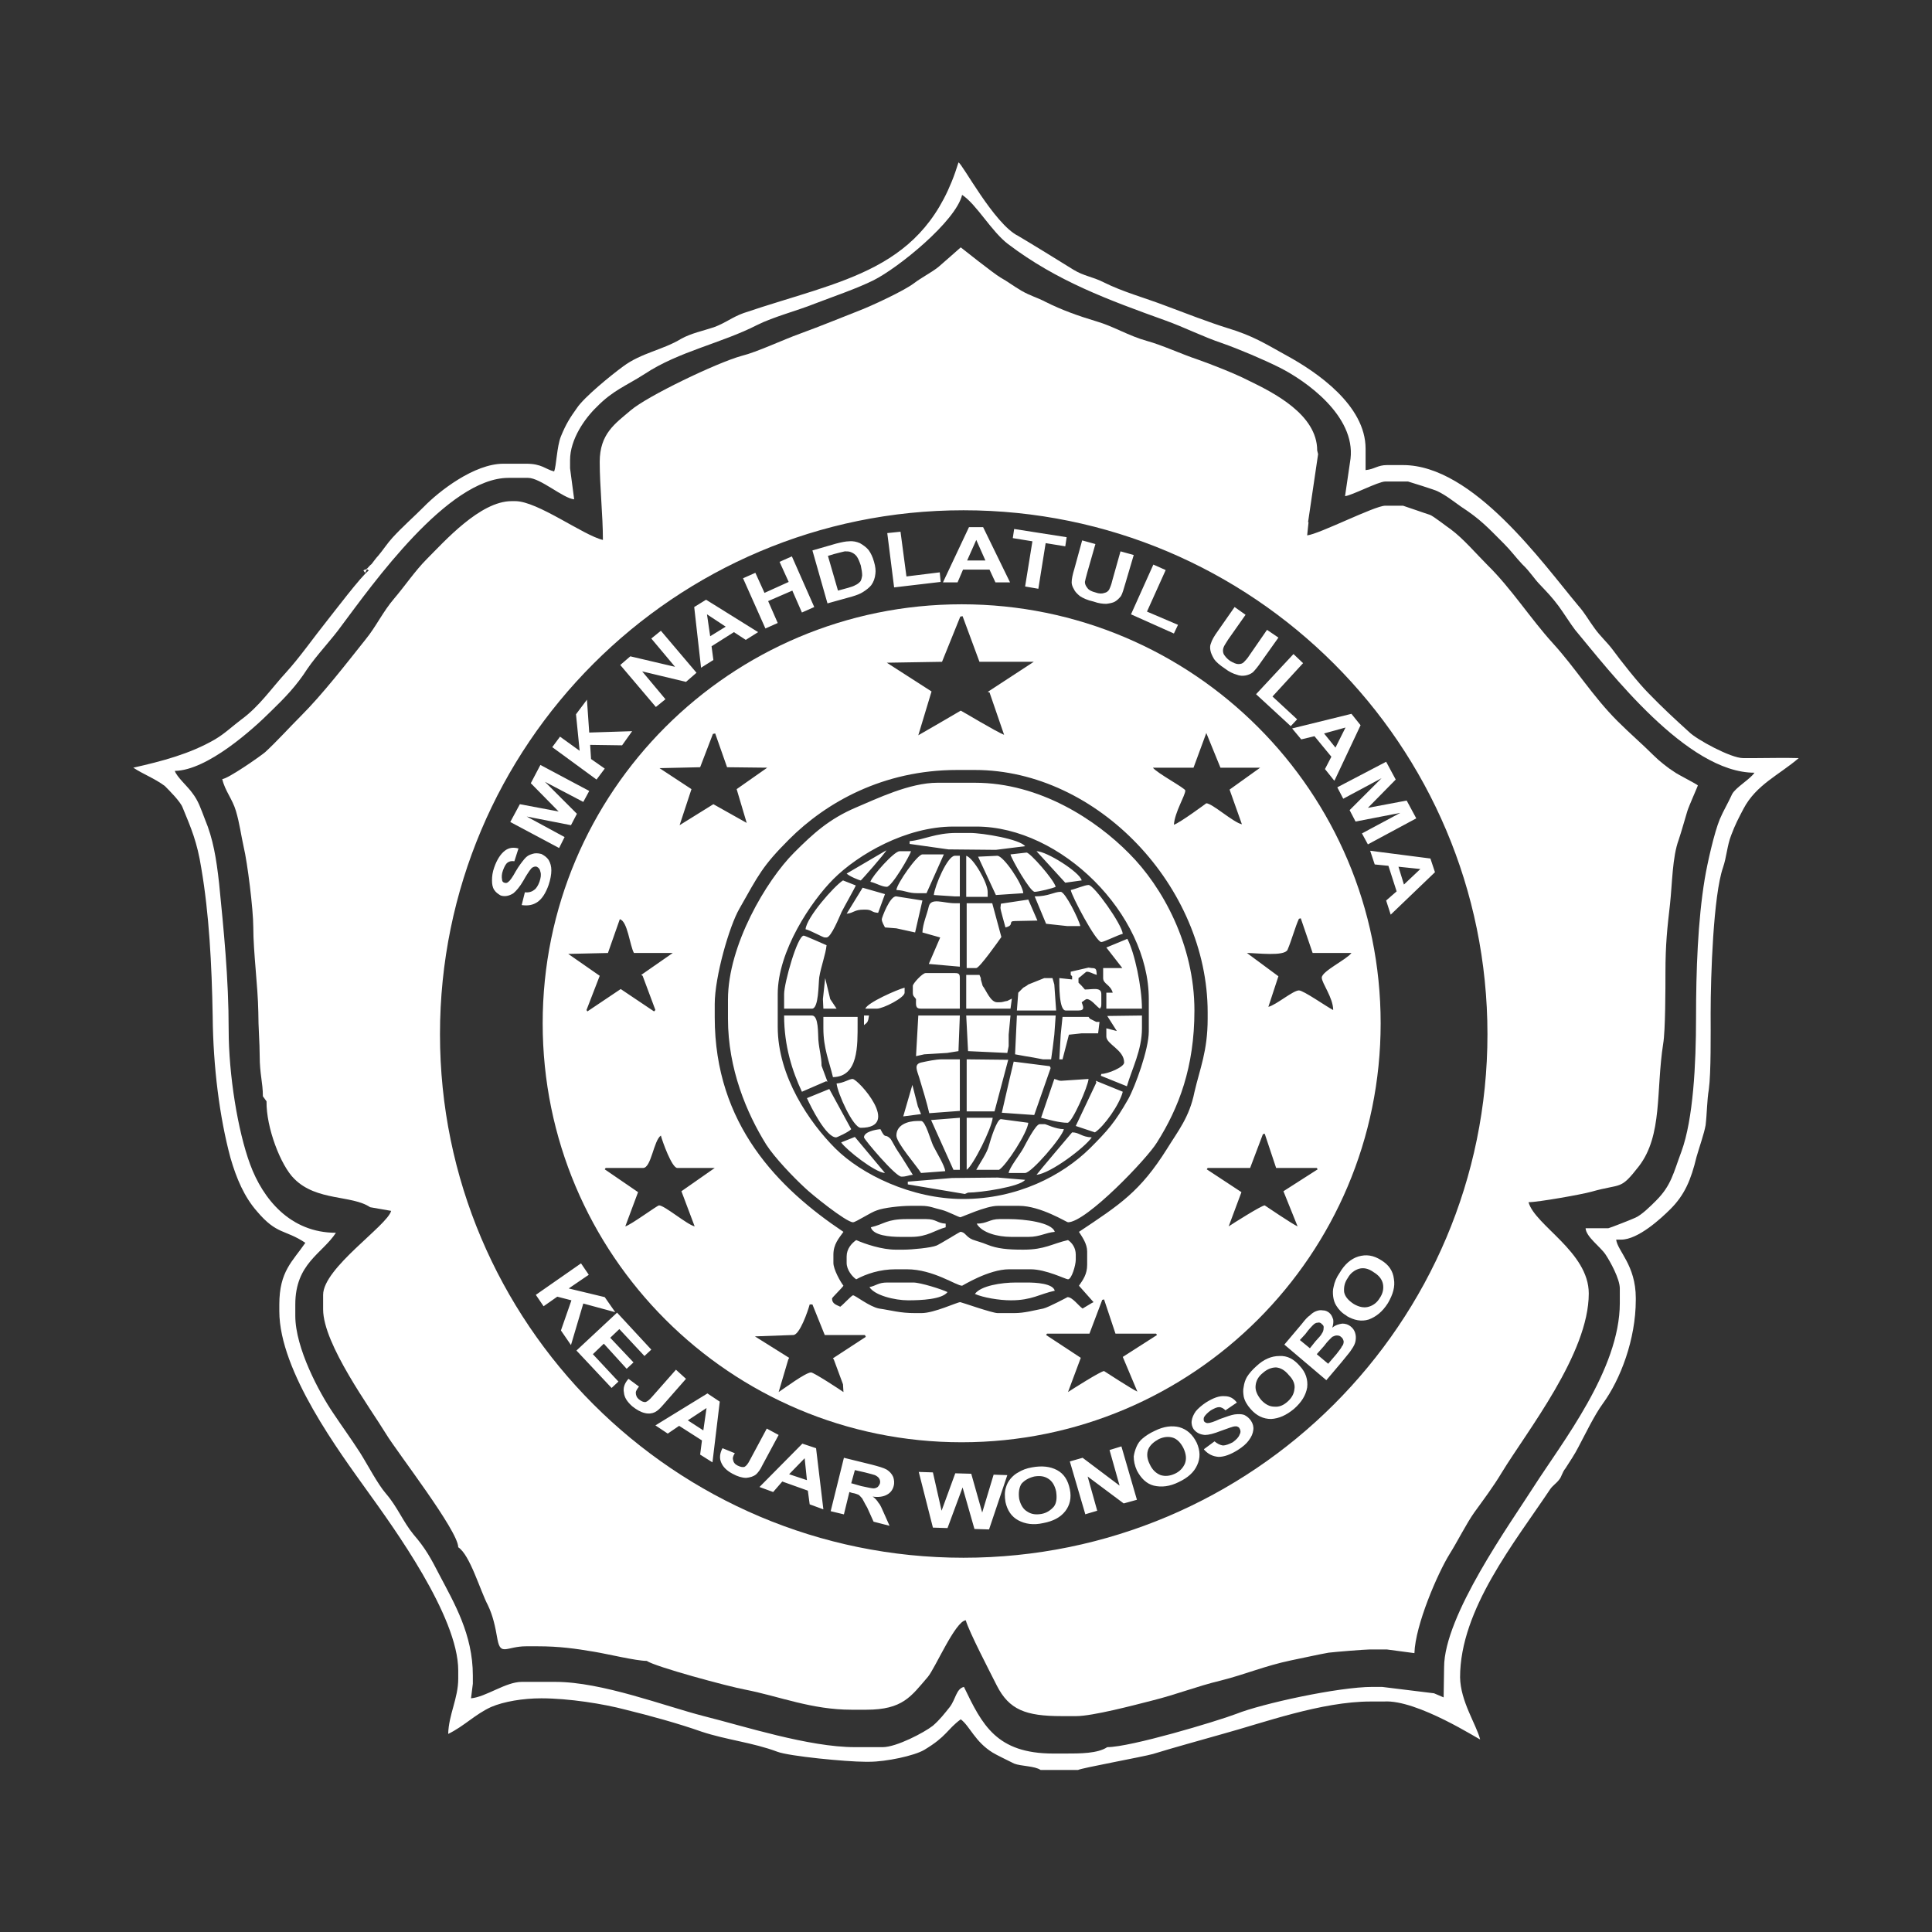 <?xml version="1.0" encoding="UTF-8"?>
<!DOCTYPE svg PUBLIC "-//W3C//DTD SVG 1.0//EN" "http://www.w3.org/TR/2001/REC-SVG-20010904/DTD/svg10.dtd">
<!-- Creator: CorelDRAW X7 -->
<svg xmlns="http://www.w3.org/2000/svg" xml:space="preserve" width="42.333mm" height="42.333mm" version="1.0" style="shape-rendering:geometricPrecision; text-rendering:geometricPrecision; image-rendering:optimizeQuality; fill-rule:evenodd; clip-rule:evenodd"
viewBox="0 0 4233 4233"
 xmlns:xlink="http://www.w3.org/1999/xlink">
 <rect x="0" y="0" width="4233" height="4233" fill="#333333" stroke="none"/>
 <defs>
  <style type="text/css">
   <![CDATA[
    .fil0 {fill:white}
    .fil1 {fill:white;fill-rule:nonzero}
   ]]>
  </style>
 </defs>
 <g id="Layer_x0020_1">
  <g id="_1868377839216">
   <path class="fil0" d="M2867 1144l-3 29c27,-3 148,-65 171,-65l39 0c1,0 52,18 59,20 8,3 37,26 46,32 27,20 56,54 80,78 52,51 94,117 143,171 51,56 87,116 142,171 27,27 54,50 80,76 11,11 31,27 44,35 6,5 52,28 52,30 0,1 -20,46 -23,56 -7,23 -12,42 -19,63 -14,38 -14,95 -19,141 -6,52 -10,88 -10,150 0,31 0,128 -5,156 -16,103 -1,200 -53,268 -42,54 -37,37 -104,56 -21,6 -117,23 -138,23 14,51 132,109 132,200 0,132 -135,301 -191,393 -18,30 -39,58 -60,87 -17,24 -37,64 -54,91 -26,42 -75,155 -77,217l-60 -8 -39 0c-10,0 -72,5 -89,7 -18,3 -63,13 -83,17 -57,12 -101,31 -153,44 -54,13 -95,30 -151,44 -39,10 -130,34 -166,34l-32 0c-79,0 -115,-14 -142,-67 -14,-28 -61,-118 -68,-143 -23,2 -67,105 -83,124 -37,43 -55,72 -135,72l-32 0c-88,0 -157,-29 -233,-44 -38,-7 -197,-50 -216,-63 -23,0 -85,-15 -115,-20 -41,-7 -77,-12 -124,-12l-25 0c-43,0 -56,22 -63,-15 -5,-29 -10,-52 -21,-75 -17,-32 -39,-110 -65,-127 0,-36 -133,-207 -158,-248 -34,-56 -138,-197 -138,-273l0 -32c0,-59 141,-152 149,-184l-46 -8c-40,-27 -117,-13 -166,-62 -30,-29 -62,-113 -61,-170l-8 -11c0,-31 -7,-48 -7,-89 0,-28 -3,-62 -3,-96 -1,-57 -11,-131 -11,-185 0,-40 -13,-143 -21,-176 -6,-27 -9,-52 -17,-79 -8,-27 -24,-44 -30,-70 13,-1 82,-49 94,-59 27,-25 52,-53 78,-79 48,-48 99,-114 142,-168 23,-28 38,-61 63,-90 23,-27 46,-61 71,-86 39,-39 117,-127 186,-127l8 0c49,0 149,75 192,85 0,-54 -7,-117 -7,-171 0,-62 34,-84 68,-113 36,-31 188,-104 242,-119 36,-9 90,-35 129,-49 49,-18 85,-33 131,-51 28,-11 95,-42 118,-59 17,-13 39,-24 54,-36 6,-5 49,-43 49,-43 0,0 73,58 87,66 16,9 29,19 46,29 21,12 33,14 54,25 34,17 70,30 110,42 38,11 71,32 111,43 33,9 76,29 112,41 26,9 82,31 109,45 56,27 152,75 152,154l2 8 -22 149 1 0zm-756 -26c634,0 1148,514 1148,1148 0,633 -514,1147 -1148,1147 -633,0 -1147,-514 -1147,-1147 0,-634 514,-1148 1147,-1148z"/>
   <path class="fil1" d="M3025 2242c0,507 -411,918 -918,918 -507,0 -918,-411 -918,-918 0,-507 411,-918 918,-918 507,0 918,411 918,918zm-1321 8c0,109 70,210 126,266 57,57 167,111 280,111 119,0 217,-51 278,-111 39,-39 55,-57 84,-108 15,-27 45,-109 45,-148l0 -71c0,-186 -192,-378 -378,-378l-50 0c-104,0 -209,61 -263,115 -49,49 -122,158 -122,252l0 72zm417 363l-7 3 -125 -21 0 -6 97 -8 100 -1 60 5c-11,15 -97,28 -125,28zm-278 -110l30 -12 66 79c-22,-1 -85,-51 -96,-67zm428 71c5,-7 78,-93 78,-93 16,0 20,10 43,11 -15,22 -90,79 -121,82zm-378 -82c0,-12 24,-17 36,-18 12,24 9,8 22,21 2,2 11,20 16,27 11,16 22,35 33,52 -11,1 -13,4 -25,4 -13,0 -82,-82 -82,-86l0 0zm71 -4c0,-23 24,-32 47,-32l7 0c10,0 21,43 27,55 7,14 25,43 26,55l-53 4c-9,-15 -54,-66 -54,-82zm282 82l-36 0c1,-11 25,-41 32,-54 5,-9 27,-53 36,-53l11 0c3,0 24,11 42,11 -4,18 -71,96 -85,96l0 0zm-57 -7l-50 0c8,-15 24,-37 28,-54 3,-11 17,-57 26,-57l60 8c-2,22 -48,93 -64,103zm-149 -109l63 -5 0 114 -14 0 -49 -109 0 0zm78 109l0 -114 57 0c-2,23 -43,105 -57,114zm-139 -117l20 -69 12 47 7 17 -39 5 0 0zm-211 -40l49 -20 48 88c-5,6 -31,18 -33,18 -22,0 -55,-66 -64,-86zm631 75l-42 -14 45 -95 -1 -4 59 24c-7,28 -41,76 -61,89zm-567 -107c17,-1 28,-10 36,-10 12,0 108,107 18,107 -17,0 -51,-76 -53,-97l-1 0zm507 86c-18,0 -42,-7 -58,-11l29 -85c8,2 9,4 15,4l60 -4c-1,16 -36,96 -46,96zm-73 -17l-71 -5 17 -74 9 -38 79 10 2 4 -36 103 0 0zm-87 -8l-61 0 0 -114 91 1 -30 113zm-115 -114l39 0 0 113 -67 5c-5,-22 -15,-55 -22,-78 -5,-16 -12,-29 4,-33 14,-3 32,-7 46,-7l0 0zm11 -14l-50 3 -18 4 5 -89 91 0 -3 78 -25 4 0 0zm-271 -79l75 0 0 14c0,49 2,117 -54,118 -8,-34 -21,-63 -21,-107l0 -25 0 0zm502 71l-3 22 -18 0 -21 -4 -18 -3 -22 -4 4 -85 85 0 -3 42 -4 33 0 -1zm-96 -7l-3 15 -86 -4 -4 -78 97 0 -4 42 0 25 0 0zm132 -25l-14 54 -7 0 3 -54 4 -39 57 0 3 4 14 7 7 0 -3 25 -36 0 -28 3 0 0zm-563 -42c15,0 13,41 14,53 2,24 7,37 7,57l13 35 -3 -1 -53 23c-21,-45 -39,-100 -39,-167l61 0zm646 1l77 -1 0 28c0,48 -22,89 -33,127l-57 -23 1 -4c14,0 50,-15 50,-25 0,-28 -39,-40 -39,-57l0 -18 23 6 -21 -33 -1 0zm-532 -1l11 0c-2,14 -3,15 -11,21l0 -21zm338 -50l11 -11 7 -4 4 -3 35 -14 18 0 4 14 4 57 -86 0 3 -39 0 0zm-114 -39l29 0 3 7 0 3 4 14c8,10 17,36 32,36l4 0c9,0 10,-2 18,-3l10 -5 -3 22 -97 0 0 -74zm-309 7l11 46 14 21 -29 0 -1 -21 5 -46 0 0zm192 17c0,-5 21,-28 28,-28l64 0c9,0 11,2 11,11l0 67 -85 0c-13,0 -11,-8 -11,-21 -4,-6 -7,-6 -7,-14l0 -15zm-104 50c4,-13 70,-42 86,-46l0 11c0,11 -47,35 -61,35l-25 0zm467 -57l7 7 7 8c17,0 36,-6 36,10l0 22c0,7 -1,6 -3,10 -9,-6 -19,-21 -29,-21 -2,0 -8,5 -11,7 3,9 8,18 -7,18l-28 0c-15,0 -14,-57 -14,-71l28 3 0 -7 -3 -3 0 -7 39 -9 7 1c11,0 10,4 11,15 -10,-3 -15,-7 -22,-7 -2,0 -13,11 -18,14l0 10 0 0zm107 -96c16,30 32,106 32,153l-78 0 0 -35 14 0c-5,-18 -21,-19 -21,-32l0 -22 42 0 -35 -45 46 -19 0 0zm-752 121c0,-24 29,-128 43,-128 3,0 45,19 50,21 -2,20 -12,46 -16,70 -2,15 -1,69 -16,69l-61 0 0 -32zm399 -199l57 0 20 74c-7,10 -48,68 -55,68l-21 0 0 -142 -1 0zm-96 64c1,-20 10,-39 14,-57 5,-20 32,-7 57,-7l11 0 0 139 -68 -6 25 -58 -39 -11 0 0zm232 -72l20 46 -49 1c-17,0 0,9 -21,14 -2,-8 -11,-38 -11,-43l1 -9 60 -9zm-321 43c0,-3 18,-52 32,-50l57 9 -16 70 -41 -9 -25 -2c-2,-4 -7,-12 -7,-18zm335 -50c31,0 42,-10 57,-10 10,0 40,61 43,75l-29 0 -46 -5 -25 -60zm-150 -89c16,5 47,59 47,79l0 11 -47 0 0 -90zm-227 70l49 14 -15 41c-16,-1 -12,-7 -28,-7l-3 0c-22,0 -21,7 -38,9l35 -57 0 0zm156 16c2,-20 30,-86 46,-86l11 0 0 89 -11 0 -46 -3zm300 -11c10,-2 31,-11 39,-11 12,0 73,86 75,107 -12,3 -41,18 -47,18 -12,0 -65,-101 -67,-114zm-581 86c2,-26 63,-95 82,-107l28 11c0,2 -26,48 -31,58 -5,11 -23,56 -33,56l-4 0c-4,0 -32,-16 -42,-18zm420 -161c14,0 56,63 57,82l-60 4 -39 -84 42 -2zm-221 75c1,-14 46,-78 57,-78l47 0 -38 85 -20 0c-21,0 -26,-6 -46,-7zm349 -7c-5,3 -38,11 -46,11 -10,0 -51,-72 -53,-82l35 -4c7,-1 60,59 64,75l0 0zm-406 -11c4,-13 52,-67 64,-67l25 0c-2,9 -42,78 -53,78 -11,0 -23,-8 -36,-11l0 0zm364 -67c22,0 95,46 99,64l-36 5 -63 -69zm-329 -2c-3,7 -55,66 -56,66 -3,0 -25,-9 -31,-15l87 -51zm51 -20c32,-3 56,-18 103,-18l29 0c29,0 110,14 121,29l-64 8 -104 -1 -85 -12 0 -6 0 0zm394 1079l-93 0 -2 3 76 50 -28 75c9,-6 72,-46 79,-46 0,0 63,41 73,45l-32 -76 75 -48 -2 -3 -89 0 -25 -75 -4 1 -28 74 0 0zm345 -834l69 51 -22 67c17,-4 54,-36 67,-36 10,0 61,36 75,43 0,-27 -25,-59 -25,-71 0,-14 55,-40 65,-54l-85 0 -26 -76 -4 1c-8,17 -16,47 -25,68 -7,15 -67,7 -89,7zm-1400 0l-87 2 69 48 -29 75 2 3 73 -49 73 49 3 -3 -28 -75 -3 -2 69 -48 -85 0c-9,-16 -14,-70 -31,-74l-26 74zm1283 -406l-89 0c9,12 71,45 71,50 0,11 -23,47 -25,75 13,-4 71,-47 71,-47 13,0 59,42 78,46l-27 -76 67 -48 -87 0 -31 -76 -28 76 0 0zm-1048 -75l-5 1 -28 73 -89 2 70 46 -26 79 74 -46 73 41 -22 -74 67 -47 -88 -1 -26 -74zm171 1318l-84 3 75 47 -2 4 -21 71c11,-7 59,-43 71,-43 6,0 64,38 71,43l-1 -17 -20 -54 -2 -3 72 -47 -2 -4 -88 0 -27 -67 -6 0c-4,15 -22,67 -36,67l0 0zm1000 -366l-92 0 -2 3 76 50 -28 75c9,-6 72,-46 79,-46 0,0 62,42 72,46l-31 -77 75 -48 -2 -3 -89 0 -25 -75 -4 1 -28 74 -1 0zm-1329 0l-82 0 -2 3 73 50 -28 75c12,-3 70,-46 74,-46 12,0 61,42 78,46l-29 -77 73 -51 -82 0c-12,0 -33,-59 -36,-71 -16,11 -21,71 -39,71l0 0zm655 -1109l-121 2 98 63 -29 96c11,-6 93,-54 93,-54 1,0 79,47 95,53l-32 -93 -4 -1 101 -66 -119 0 -37 -100 -5 1 -40 99zm151 1399c-26,0 -61,-6 -79,-14 13,-18 58,-25 90,-25l24 0c20,0 57,2 61,18 -33,7 -50,21 -96,21zm-310 -29c15,-3 19,-10 39,-10l57 0c16,0 63,15 75,21 -12,16 -58,18 -86,18 -30,0 -74,-11 -85,-29zm435 -17c-5,0 -48,-22 -82,-22l-47 0c-45,0 -102,36 -103,36 -13,0 -63,-36 -121,-36l-25 0c-34,0 -64,10 -86,22 -9,-6 -21,-21 -21,-36l0 -14c0,-17 11,-29 21,-36 20,9 57,21 86,21l18 0c18,0 60,-4 72,-9 9,-4 51,-30 52,-30 11,0 12,11 27,17 11,4 20,6 32,11 22,9 46,11 77,11l3 0c46,0 62,-13 97,-21 9,6 17,17 17,32l0 11c0,12 -9,43 -17,43zm-200 -122c23,0 28,-10 50,-10l21 0c32,0 94,7 100,28 -21,2 -33,11 -57,11l-39 0c-29,0 -64,-9 -75,-29zm-143 29l-25 0c-22,0 -59,-3 -64,-21 30,-7 34,-18 79,-18l42 0c23,0 24,9 43,10l0 8c-23,6 -40,21 -75,21zm-402 -520c0,-119 84,-261 145,-322 42,-42 77,-74 136,-99 45,-19 117,-54 178,-54l82 0c143,0 266,82 338,155 73,73 143,200 143,344 0,124 -34,213 -82,289 -21,35 -155,175 -195,175 -3,0 -60,-36 -107,-36l-47 0c-26,0 -79,25 -82,25 -3,0 -28,-13 -40,-16 -18,-4 -26,-9 -45,-9l-25 0c-20,0 -58,4 -73,10 -13,4 -46,26 -52,26 -15,0 -93,-63 -106,-76 -25,-23 -66,-66 -84,-94 -43,-69 -84,-166 -84,-276l0 -42zm-29 10l0 29c0,235 140,375 282,470 -10,14 -22,27 -22,50l0 18c0,14 15,41 22,50 -4,6 -25,26 -25,28 0,12 10,14 18,18 6,-4 25,-25 28,-25 5,0 36,25 57,29 28,4 45,10 79,10l14 0c28,0 78,-24 85,-24 2,0 70,24 82,24l36 0c23,0 43,-6 64,-10 12,-3 53,-25 53,-25 11,0 24,19 33,25l20 -12 4 -2 -32 -36c9,-13 18,-25 18,-46l0 -29c0,-17 -11,-32 -18,-43 90,-60 134,-88 193,-182 24,-39 49,-69 60,-124 12,-52 29,-90 29,-161l0 -14c0,-275 -241,-531 -510,-531l-39 0c-162,0 -287,71 -368,152 -59,59 -67,78 -109,152 -22,38 -54,149 -54,209l0 0z"/>
   <path class="fil1" d="M292 1682c23,15 46,23 69,40 10,10 34,34 39,47 19,46 32,76 41,133 17,99 23,210 25,325 1,110 15,221 39,310 13,45 30,85 58,117 44,52 61,39 106,69 -28,41 -57,62 -57,135l0 15c0,132 133,310 193,394 56,78 199,274 199,393l0 18c0,43 -21,79 -22,121 35,-17 59,-43 94,-59 28,-12 70,-19 110,-19 60,0 136,12 185,25 53,13 115,30 166,48 54,18 113,24 166,44 26,10 152,22 192,22l10 0c36,0 98,-13 120,-26 50,-30 49,-44 80,-67 20,15 31,49 70,73 6,4 41,21 47,24 15,6 45,5 58,14l82 0c6,-4 143,-29 164,-35 52,-16 101,-29 153,-44 88,-24 216,-71 324,-71l29 0c73,-5 211,85 211,83 -9,-34 -43,-83 -44,-136 0,-149 120,-296 198,-413 6,-8 13,-12 19,-20 6,-7 6,-15 14,-25 9,-14 21,-32 28,-46 16,-30 35,-70 54,-96 38,-52 72,-140 72,-227l0 -4c0,-72 -40,-103 -43,-128l11 0c37,0 87,-46 108,-67 31,-31 45,-64 57,-114 6,-21 17,-52 20,-70 3,-25 3,-55 7,-78 5,-36 4,-126 4,-167 0,-83 6,-258 27,-319 8,-23 9,-48 18,-71 9,-24 16,-37 27,-58 28,-53 78,-74 121,-111 -36,-1 -58,0 -93,0l-29 0c-27,0 -102,-41 -118,-57 -32,-29 -59,-54 -89,-85 -22,-22 -60,-70 -79,-96 -12,-16 -26,-28 -39,-46 -14,-19 -21,-33 -36,-50 -78,-93 -230,-308 -384,-308l-35 0c-21,0 -27,9 -47,11l0 -47c0,-95 -107,-168 -173,-204 -47,-26 -73,-43 -129,-60 -39,-12 -96,-34 -136,-49 -47,-18 -93,-30 -137,-52 -24,-12 -42,-13 -65,-27 -14,-9 -107,-66 -121,-74 -53,-26 -124,-161 -131,-161 -73,239 -253,256 -471,330 -25,9 -40,22 -65,31 -24,8 -49,13 -71,25 -41,25 -88,31 -128,61 -26,19 -85,67 -101,91 -15,21 -24,35 -35,62 -9,22 -10,66 -15,77 -19,-5 -27,-17 -61,-17l-50 0c-64,0 -141,60 -175,95 -23,23 -47,44 -68,67 -11,12 -20,26 -30,38 -8,9 -9,11 -16,20 -3,2 -6,6 -9,9 -1,1 -3,2 -4,3 -1,0 -6,1 -4,3l3 4 4 -8 4 3c-15,10 -77,92 -93,112 -28,35 -58,78 -88,111 -33,36 -59,75 -99,104 -20,15 -35,30 -57,43 -55,32 -117,48 -179,62l0 0zm2655 -595c14,-1 73,-32 88,-32l50 0c1,0 61,19 64,21 19,9 35,22 52,34 43,28 59,46 94,81 16,16 25,29 40,45 18,17 26,32 40,46 16,17 25,26 40,46 11,15 26,39 36,52 76,91 245,313 393,313 -9,14 -41,32 -49,47 -9,20 -19,36 -27,55 -12,29 -27,95 -33,131 -15,91 -19,200 -19,305 0,99 -6,221 -32,292 -18,48 -22,74 -56,108 -11,11 -31,31 -45,37 -6,3 -57,23 -59,23l-50 0c1,19 33,41 44,58 10,15 31,53 31,74l0 32c0,146 -127,306 -189,403 -51,80 -196,282 -196,395l-1 66 -21 -9 -114 -14 -21 0c-75,0 -243,37 -298,59 -45,17 -232,73 -283,73 -21,14 -59,14 -93,14l-25 0c-125,0 -156,-63 -196,-146 -17,4 -18,27 -31,44 -12,15 -22,28 -37,41 -19,15 -80,47 -110,47l-61 0c-101,0 -243,-46 -331,-68 -86,-22 -223,-75 -325,-75l-74 0c-35,0 -78,33 -111,36l4 -32 0 -18c0,-90 -41,-159 -73,-220 -19,-37 -31,-59 -57,-89 -23,-28 -35,-60 -60,-89 -19,-22 -40,-63 -57,-90 -20,-31 -39,-57 -59,-87 -30,-44 -83,-142 -83,-213l0 -25c0,-90 59,-111 89,-157 -100,0 -160,-74 -188,-150 -27,-73 -47,-196 -47,-295 0,-113 -11,-220 -21,-321 -6,-54 -13,-97 -31,-140 -9,-23 -14,-40 -28,-58 -9,-13 -34,-35 -38,-48 71,-1 171,-91 211,-131 30,-29 56,-56 79,-92 21,-31 54,-65 76,-96 66,-88 232,-323 365,-323l43 0c27,0 77,45 101,47l-9 -68 0 -18c0,-46 33,-92 58,-116 36,-37 64,-46 106,-73 74,-49 168,-67 246,-107 36,-18 87,-31 127,-47 39,-15 92,-33 128,-51 54,-27 180,-129 194,-187 32,21 64,80 101,108 107,81 219,122 344,167 42,15 83,36 125,50 37,13 91,36 125,53 58,29 167,106 156,200l-12 82 0 0z"/>
   <path class="fil1" d="M1143 1983l7 -28c8,1 15,-1 20,-5 5,-3 9,-10 12,-18 3,-9 4,-16 2,-22 -1,-6 -4,-9 -8,-11 -3,-1 -6,0 -8,1 -3,1 -5,4 -8,8 -2,3 -7,10 -13,21 -8,14 -16,23 -22,28 -9,6 -19,8 -28,5 -5,-3 -10,-6 -14,-12 -4,-6 -5,-13 -5,-21 0,-9 1,-18 5,-29 6,-17 14,-29 23,-36 9,-7 19,-8 30,-5l-9 28c-6,-1 -11,0 -15,3 -4,3 -7,9 -10,17 -3,8 -3,15 -2,20 0,4 2,6 5,7 3,1 6,1 9,-2 3,-2 9,-10 16,-23 7,-12 14,-21 19,-27 5,-6 10,-9 17,-11 6,-2 12,-2 20,0 6,3 12,7 16,13 4,7 6,14 6,23 0,9 -2,20 -6,32 -6,17 -14,30 -24,37 -10,7 -21,9 -35,7l0 0zm82 -125l-107 -57 21 -39 85 16 -61 -62 21 -40 107 57 -13 24 -84 -44 70 70 -13 25 -97 -19 83 45 -12 24zm82 -150l-97 -71 17 -23 43 31 -8 -80 24 -32 5 72 94 -3 -22 31 -70 -1 2 31 30 21 -18 24 0 0zm130 -159l-78 -92 22 -19 98 23 -52 -62 21 -17 78 92 -23 20 -96 -23 51 61 -21 17 0 0zm224 -164l-27 17 -26 -17 -49 31 4 30 -27 17 -15 -133 26 -16 114 71zm-71 -12l-41 -27 7 48 34 -21zm87 4l-49 -110 27 -12 20 44 53 -24 -20 -44 27 -12 49 111 -27 12 -21 -48 -53 23 21 48 -27 12zm103 -171l52 -15c12,-3 21,-5 28,-5 9,-1 17,1 24,4 7,4 14,9 19,15 5,7 9,15 12,26 3,10 4,19 3,26 -1,10 -4,18 -9,25 -4,5 -10,10 -18,15 -6,4 -14,7 -24,10l-54 15 -33 -116 0 0zm34 12l22 76 22 -6c7,-2 13,-4 16,-6 5,-2 8,-5 11,-8 2,-3 3,-7 4,-13 0,-6 -1,-13 -3,-22 -3,-9 -6,-16 -9,-20 -3,-4 -7,-7 -12,-9 -4,-2 -9,-2 -14,-2 -5,1 -12,3 -24,6l-13 4 0 0zm145 69l-15 -119 29 -3 13 98 73 -9 2 21 -102 12zm254 -11l-32 0 -13 -28 -58 0 -12 28 -32 0 57 -121 31 0 59 121 0 0zm-54 -48l-20 -45 -20 45 40 0zm87 57l16 -99 -43 -7 3 -20 115 18 -3 20 -43 -7 -16 100 -29 -5 0 0zm125 -101l29 8 -18 63c-3,10 -4,16 -5,20 0,5 2,9 6,14 3,4 9,7 17,9 8,3 15,3 20,1 5,-1 8,-4 10,-7 2,-4 5,-11 7,-20l18 -64 29 8 -18 61c-4,14 -7,24 -10,29 -4,5 -8,9 -13,12 -5,3 -12,4 -19,5 -8,0 -17,-1 -28,-5 -14,-3 -24,-8 -30,-12 -6,-5 -11,-10 -13,-15 -3,-5 -5,-10 -5,-15 0,-7 2,-17 6,-30l17 -62zm107 162l49 -109 27 12 -41 91 68 29 -9 19 -94 -42 0 0zm227 -16l24 17 -38 54c-5,8 -9,14 -10,17 -2,5 -2,10 0,15 3,5 7,10 14,15 7,4 13,7 18,7 5,0 9,-1 12,-4 3,-3 8,-8 13,-16l38 -55 25 17 -37 52c-8,12 -15,20 -19,24 -5,4 -11,6 -16,7 -6,1 -13,1 -20,-2 -7,-2 -16,-6 -25,-13 -12,-8 -20,-15 -24,-21 -4,-7 -7,-13 -8,-19 -1,-5 -1,-11 1,-15 2,-7 7,-16 15,-27l37 -53 0 0zm47 191l82 -88 21 20 -67 73 54 50 -14 15 -76 -70zm171 189l-20 -25 14 -27 -37 -45 -29 7 -20 -24 130 -32 20 25 -57 121 -1 0zm3 -72l22 -44 -47 13 25 31 0 0zm4 87l107 -56 21 39 -61 62 85 -16 21 39 -106 57 -13 -24 84 -45 -98 19 -13 -25 70 -70 -84 45 -13 -25zm117 279l-10 -31 23 -20 -18 -56 -30 -3 -10 -30 132 17 10 30 -97 93 0 0zm29 -66l36 -34 -48 -5 12 39z"/>
   <path class="fil1" d="M1174 2837l99 -69 17 25 -44 30 79 19 23 33 -70 -19 -27 91 -22 -32 23 -66 -31 -8 -30 21 -17 -25 0 0zm89 122l89 -83 75 81 -15 14 -55 -59 -20 19 51 54 -15 14 -50 -55 -24 23 56 60 -15 14 -77 -82zm218 42l22 20 -50 57c-7,8 -12,13 -18,16 -6,3 -14,4 -22,2 -9,-2 -18,-7 -28,-15 -11,-10 -17,-19 -18,-30 -2,-10 1,-20 10,-30l23 17c-4,5 -7,10 -7,13 0,6 2,11 7,15 5,4 9,6 14,6 4,-1 9,-5 15,-12l52 -59 0 0zm80 203l-27 -17 4 -31 -50 -32 -25 17 -27 -18 114 -70 27 18 -16 133 0 0zm-20 -70l7 -49 -41 27 34 22zm139 -4l26 14 -36 67c-4,9 -9,15 -13,19 -6,5 -13,7 -22,8 -9,0 -19,-3 -30,-9 -13,-7 -21,-15 -25,-25 -4,-9 -3,-20 3,-31l27 11c-4,6 -5,11 -4,14 1,6 4,10 10,13 6,3 11,4 15,3 4,-2 8,-7 12,-15l37 -69zm124 177l-30 -11 -4 -30 -56 -20 -20 23 -30 -11 94 -95 30 10 16 134zm-36 -64l-5 -48 -34 35 39 13zm52 68l29 -117 61 15c15,4 26,7 33,11 6,4 11,9 14,16 2,6 3,13 1,20 -2,8 -7,15 -15,19 -7,4 -18,6 -31,4 6,4 10,9 13,14 4,4 7,12 12,23l12 27 -35 -9 -14 -31c-6,-10 -9,-17 -11,-20 -3,-3 -5,-6 -8,-8 -3,-1 -7,-3 -14,-4l-6 -2 -12 49 -29 -7 0 0zm46 -61l21 6c14,3 23,5 27,5 3,0 6,-1 9,-3 2,-2 4,-5 5,-8 1,-4 0,-8 -2,-11 -2,-3 -5,-5 -9,-7 -3,-1 -10,-3 -22,-6l-22 -5 -8 29 1 0zm178 97l-31 -122 31 1 19 84 30 -82 35 1 24 85 25 -83 30 1 -40 119 -32 -1 -26 -91 -33 89 -32 -1 0 0zm159 -56c-2,-12 -2,-23 1,-32 2,-7 5,-13 10,-19 5,-6 11,-11 17,-14 8,-5 18,-9 30,-11 22,-4 40,-2 55,6 15,8 24,22 28,42 4,19 0,35 -10,48 -11,14 -27,22 -48,26 -22,5 -40,2 -55,-6 -15,-8 -24,-22 -28,-40zm30 -7c3,13 9,23 18,28 9,6 19,7 31,5 11,-2 20,-8 27,-16 6,-8 7,-19 5,-33 -3,-14 -9,-23 -17,-28 -9,-6 -19,-7 -31,-5 -12,3 -21,8 -28,16 -5,8 -7,19 -5,33zm145 34l-34 -116 28 -8 81 61 -22 -78 26 -8 34 117 -29 8 -79 -59 21 75 -27 8 1 0zm113 -96c-5,-11 -7,-21 -7,-31 1,-7 3,-14 6,-21 3,-7 7,-13 13,-18 7,-6 16,-12 27,-17 20,-10 38,-12 54,-8 17,5 29,16 38,34 8,18 8,34 1,49 -7,16 -21,28 -40,37 -20,10 -38,12 -55,8 -16,-4 -28,-16 -37,-33zm28 -14c6,13 14,20 24,24 10,3 20,2 31,-3 11,-5 18,-13 22,-22 4,-10 3,-21 -3,-34 -6,-12 -14,-20 -23,-23 -10,-3 -20,-2 -31,3 -11,6 -19,13 -23,22 -4,10 -3,21 3,33zm119 -33l23 -17c6,5 12,8 18,9 7,0 14,-3 22,-7 8,-6 13,-11 15,-17 3,-5 2,-10 0,-13 -1,-3 -4,-4 -7,-5 -2,0 -6,0 -11,2 -4,1 -11,4 -23,8 -15,6 -27,9 -35,9 -11,-1 -19,-5 -25,-13 -3,-5 -5,-11 -4,-18 1,-7 4,-14 9,-21 5,-6 13,-13 22,-19 16,-10 29,-15 41,-14 12,0 20,5 27,14l-25 17c-4,-4 -9,-7 -14,-7 -5,0 -11,3 -18,7 -7,5 -12,10 -15,15 -1,3 -1,6 0,9 2,2 4,4 8,4 5,0 14,-3 27,-9 14,-5 25,-9 32,-10 8,-1 15,-1 21,1 6,3 11,7 15,13 4,6 6,13 5,20 -1,8 -4,15 -10,23 -5,7 -13,14 -24,21 -16,10 -30,15 -42,15 -13,-1 -23,-6 -32,-16l0 -1zm102 -88c-8,-9 -13,-18 -15,-27 -1,-7 -2,-14 0,-22 1,-7 3,-14 7,-21 5,-8 12,-16 21,-24 16,-15 33,-22 50,-22 18,-1 32,7 45,22 13,14 18,30 16,47 -3,17 -12,32 -29,47 -17,14 -33,21 -50,22 -17,0 -32,-7 -45,-22l0 0zm23 -20c9,10 19,15 29,15 11,1 20,-3 29,-11 9,-8 14,-17 15,-27 2,-10 -2,-21 -12,-31 -9,-11 -18,-16 -28,-17 -10,0 -20,4 -29,12 -10,8 -15,17 -16,28 -1,10 3,20 12,31l0 0zm51 -121l38 -45c7,-9 13,-16 18,-19 4,-4 8,-7 13,-9 5,-2 10,-3 15,-2 6,0 10,2 14,5 5,4 7,9 9,15 1,5 0,12 -2,18 7,-6 15,-8 22,-9 7,0 13,2 18,6 5,4 8,8 10,14 2,6 2,12 1,18 -1,6 -4,12 -9,19 -2,4 -10,13 -22,28l-33 39 -92 -78 0 0zm34 -10l22 18 12 -15c8,-9 13,-14 14,-17 3,-4 4,-8 4,-12 1,-4 -1,-7 -4,-9 -2,-3 -6,-4 -9,-3 -4,0 -7,2 -11,6 -2,2 -8,8 -16,19l-12 13 0 0zm37 31l25 21 18 -21c7,-9 11,-14 12,-17 3,-3 4,-7 4,-11 -1,-4 -2,-7 -6,-10 -2,-2 -5,-3 -9,-3 -3,0 -6,1 -10,3 -3,3 -10,9 -18,20l-16 18zm66 -84c-11,-6 -18,-14 -23,-22 -4,-6 -6,-13 -7,-20 -1,-8 -1,-15 1,-22 2,-10 6,-20 13,-30 11,-19 25,-31 41,-36 17,-5 33,-3 50,8 17,10 26,24 28,41 3,17 -2,34 -13,53 -12,19 -26,30 -42,36 -16,5 -32,2 -49,-8l1 0zm15 -26c12,7 23,9 33,6 10,-3 18,-9 24,-19 7,-10 9,-21 7,-31 -2,-10 -9,-19 -21,-26 -11,-8 -22,-10 -32,-7 -9,3 -18,9 -24,20 -7,10 -9,20 -8,31 2,10 9,18 21,26l0 0z"/>
  </g>
 </g>
</svg>
